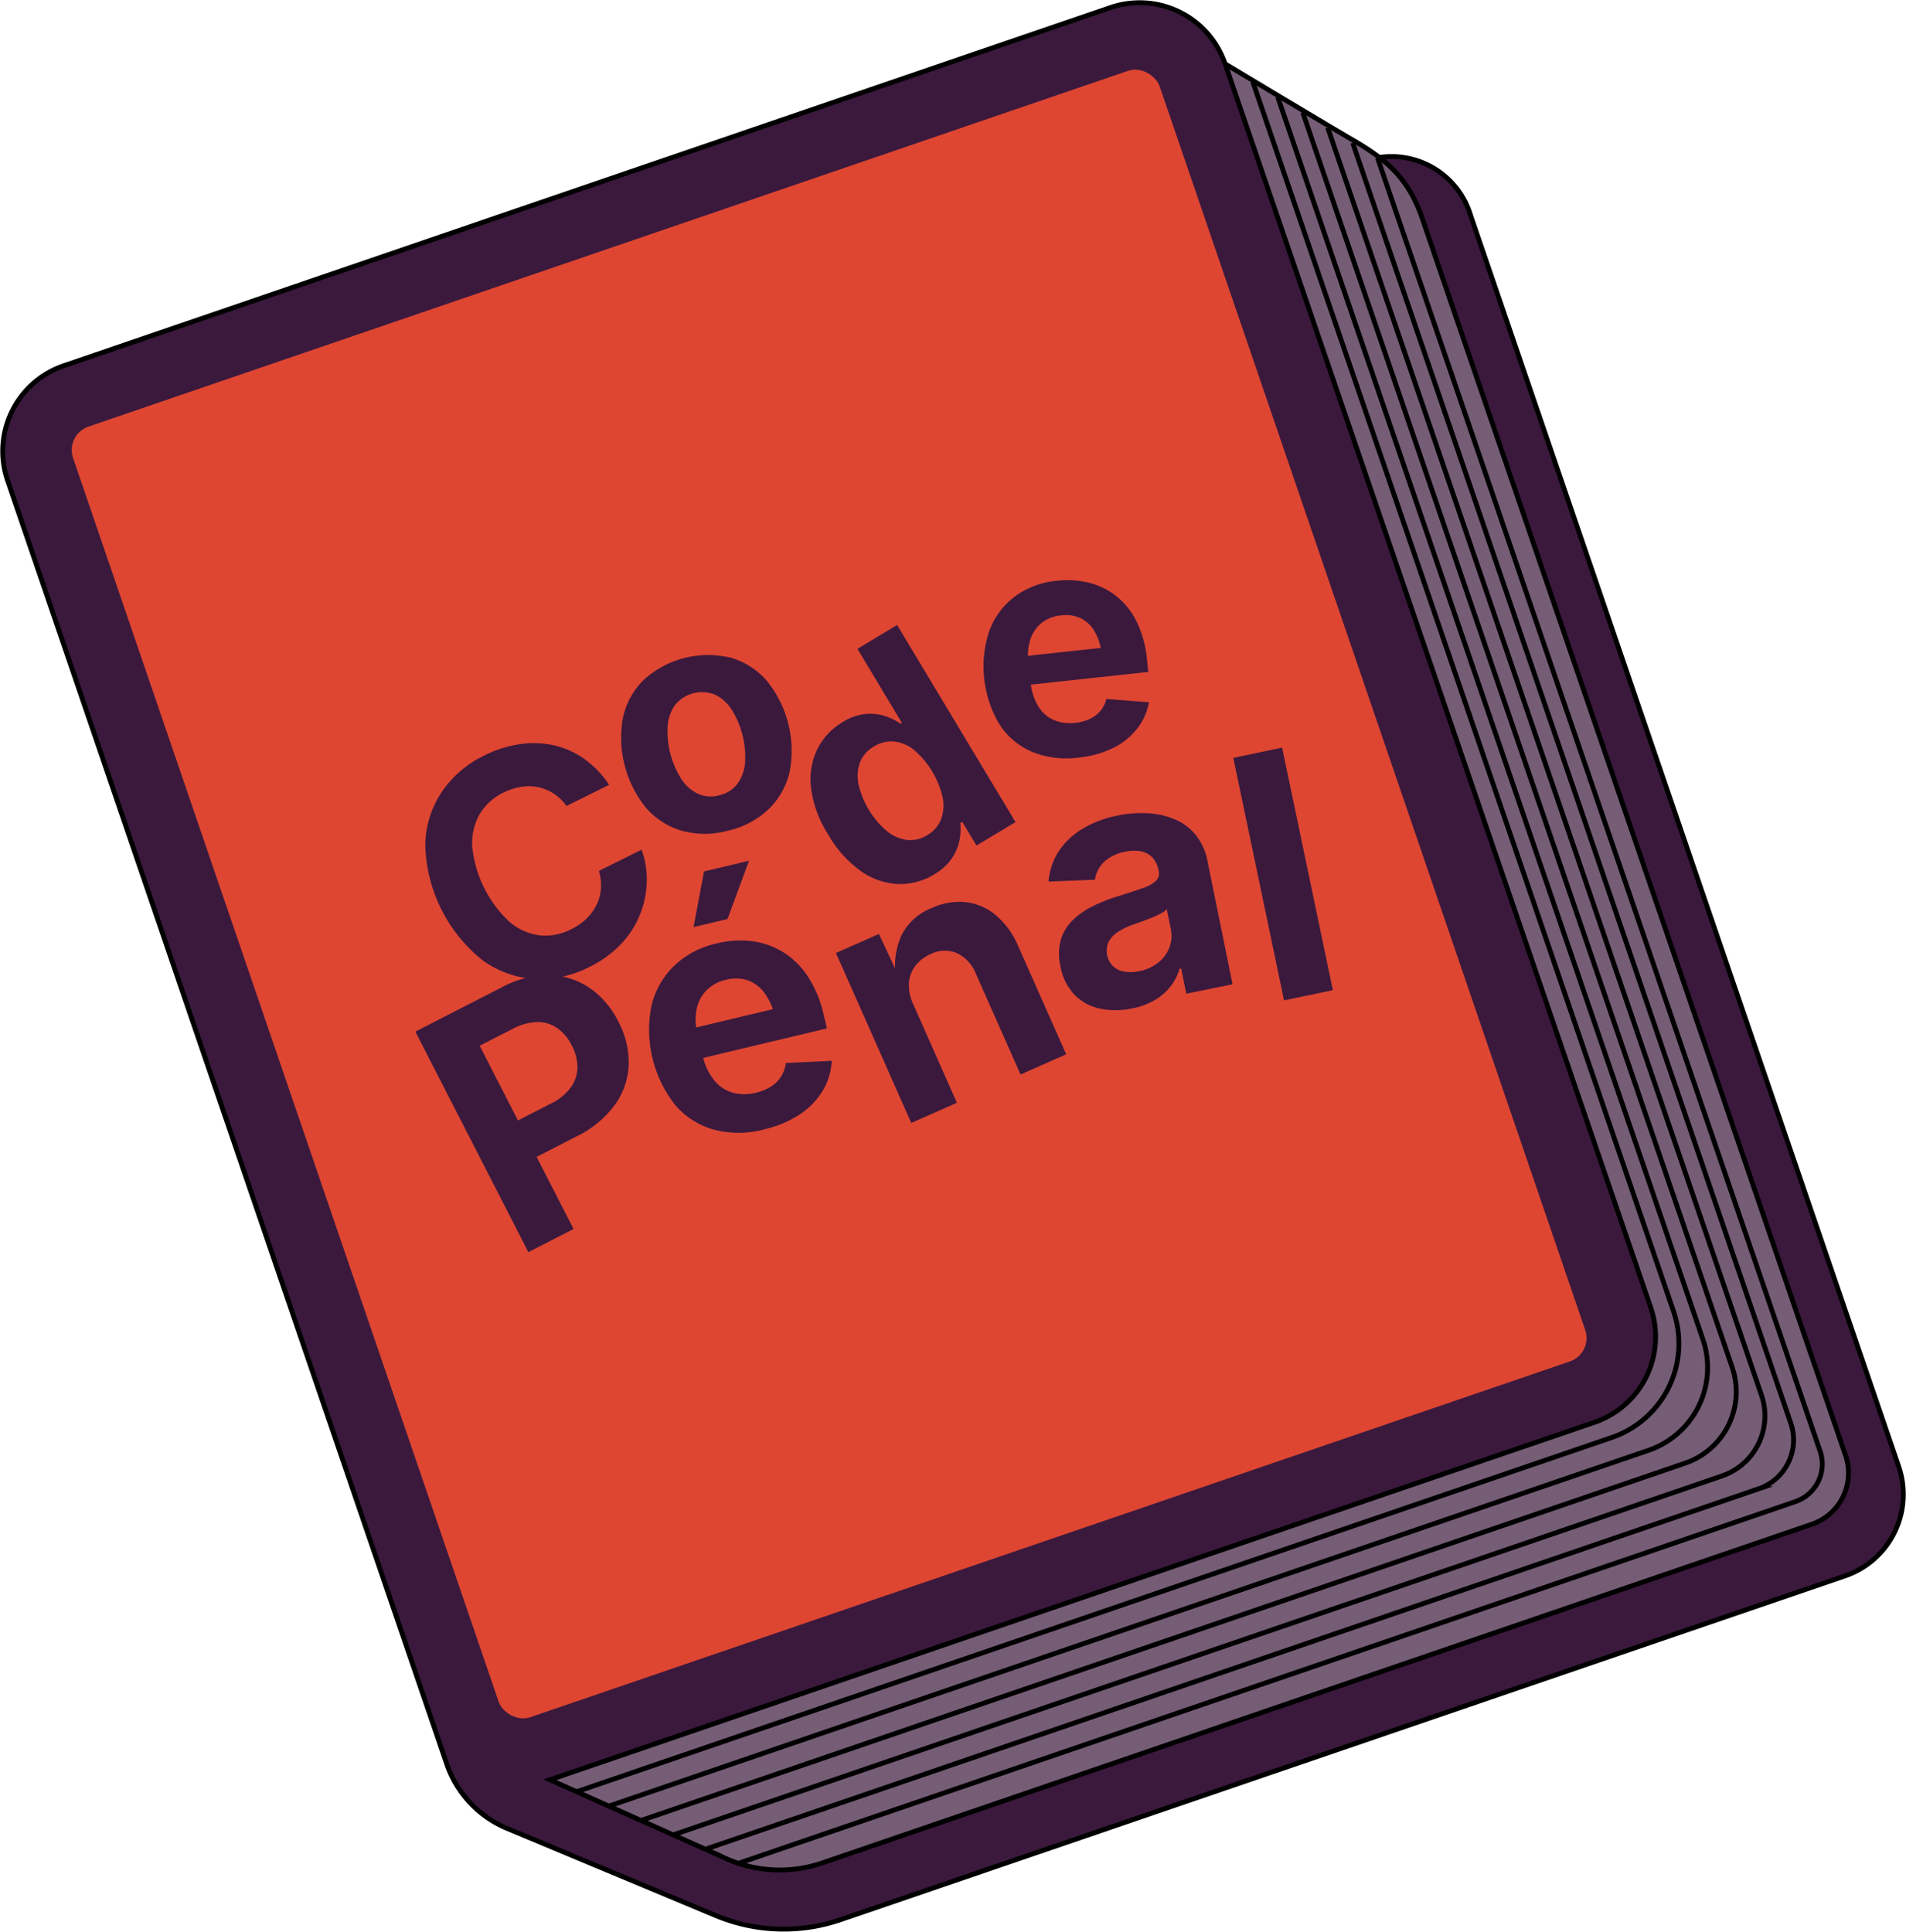 <svg xmlns="http://www.w3.org/2000/svg" width="275.621" height="279.366" viewBox="0 0 275.621 279.366">
  <g id="EMCQ-Code_Pénal" data-name="EMCQ-Code Pénal" transform="translate(0.036 0.036)">
    <path id="Tracé_13" data-name="Tracé 13" d="M197.111,23.157,183.5,27.816,177.122,9.185A13.059,13.059,0,0,0,160.54,1.058L9.184,52.853A13.056,13.056,0,0,0,1.059,69.431L64.747,255.564c.507,2.379,3.053,4.791,5.648,7.2l35.275,15.11a28.963,28.963,0,0,0,10.01,1.037,6.751,6.751,0,0,0,2.82-.333l148.2-50.715a12.523,12.523,0,0,0,7.794-15.9L212.464,30.686A12.1,12.1,0,0,0,197.111,23.157Z" transform="translate(0 0)" fill="#3b193d"/>
    <path id="Tracé_14" data-name="Tracé 14" d="M174.026,17.787,155.39,6.968,216.9,186.705a12.936,12.936,0,0,1-8.051,16.429L57.808,254.824,82.442,265.83a19.582,19.582,0,0,0,14.961.944l142.571-48.79a8.155,8.155,0,0,0,5.075-10.355l-61.11-178.6a19.588,19.588,0,0,0-9.912-11.247Z" transform="translate(21.69 2.498)" fill="#755d76"/>
    <rect id="Rectangle_3" data-name="Rectangle 3" width="166.067" height="197.256" rx="3.583" transform="translate(9.371 62.809) rotate(-18.891)" fill="#de4632"/>
    <g id="Groupe_4" data-name="Groupe 4" transform="translate(60.028 83.856)">
      <path id="Tracé_15" data-name="Tracé 15" d="M68.42,110.457a15.584,15.584,0,0,1-7.98,1.718,14.188,14.188,0,0,1-7.527-2.766,22.051,22.051,0,0,1-8.2-16.546,14.2,14.2,0,0,1,2.362-7.686,15.542,15.542,0,0,1,6.157-5.3,16.99,16.99,0,0,1,5.08-1.636,13.578,13.578,0,0,1,4.914.138,12.238,12.238,0,0,1,4.431,1.949,14.336,14.336,0,0,1,3.646,3.783L65.13,87.173a6.836,6.836,0,0,0-1.855-1.807,6.631,6.631,0,0,0-2.223-.915A6.842,6.842,0,0,0,58.6,84.4a8.735,8.735,0,0,0-2.553.826A8.034,8.034,0,0,0,52.552,88.4a8.419,8.419,0,0,0-1.041,4.719A17.191,17.191,0,0,0,56.873,103.9a8.239,8.239,0,0,0,4.365,1.97,8.127,8.127,0,0,0,4.593-.886,8.62,8.62,0,0,0,2.2-1.525,7.127,7.127,0,0,0,1.453-1.992,6.38,6.38,0,0,0,.63-2.342,7.2,7.2,0,0,0-.292-2.57l6.177-3.066a12.658,12.658,0,0,1,.745,4.588,13.666,13.666,0,0,1-.942,4.7,13.485,13.485,0,0,1-2.726,4.3A15.857,15.857,0,0,1,68.42,110.457Z" transform="translate(-43.281 -54.515)" fill="#3b193d"/>
      <path id="Tracé_16" data-name="Tracé 16" d="M80.751,94.222a12.558,12.558,0,0,1-6.692.021,10.9,10.9,0,0,1-5.2-3.335,16.1,16.1,0,0,1-3.306-13.086,10.893,10.893,0,0,1,3-5.405,13.866,13.866,0,0,1,12.607-3.188,10.928,10.928,0,0,1,5.193,3.339,16.1,16.1,0,0,1,3.306,13.086,10.921,10.921,0,0,1-2.989,5.407,12.543,12.543,0,0,1-5.911,3.161Zm-1.289-5.106a4.546,4.546,0,0,0,2.654-1.7A5.97,5.97,0,0,0,83.2,84.338a12.993,12.993,0,0,0-1.915-7.576,5.911,5.911,0,0,0-2.413-2.187,5.029,5.029,0,0,0-5.785,1.462,5.948,5.948,0,0,0-1.081,3.058,12.977,12.977,0,0,0,1.916,7.576,6,6,0,0,0,2.408,2.2,4.5,4.5,0,0,0,3.13.241Z" transform="translate(-35.52 -58.006)" fill="#3b193d"/>
      <path id="Tracé_17" data-name="Tracé 17" d="M103.03,101.745a9.352,9.352,0,0,1-5.192,1.389,10.067,10.067,0,0,1-5.372-1.851A16.53,16.53,0,0,1,87.7,95.955a16.281,16.281,0,0,1-2.479-6.814,10.006,10.006,0,0,1,.95-5.569,9.407,9.407,0,0,1,3.606-3.832,7.751,7.751,0,0,1,3.39-1.2,7.072,7.072,0,0,1,2.86.339,8.609,8.609,0,0,1,2.154,1.074l.191-.114L91.941,69.122l5.739-3.444,17.124,28.5-5.648,3.39L107.1,94.147l-.288.172a8.179,8.179,0,0,1-.1,2.415,7.182,7.182,0,0,1-1.081,2.642,7.783,7.783,0,0,1-2.6,2.369Zm-.99-5.678a4.588,4.588,0,0,0,2-2.3,5.76,5.76,0,0,0,.218-3.19,12.827,12.827,0,0,0-4.047-6.758,5.616,5.616,0,0,0-2.893-1.282,4.65,4.65,0,0,0-2.984.712,4.569,4.569,0,0,0-2.04,2.342,5.809,5.809,0,0,0-.183,3.182,12.621,12.621,0,0,0,3.995,6.633,5.872,5.872,0,0,0,2.916,1.346,4.546,4.546,0,0,0,3.014-.686Z" transform="translate(-28.015 -59.196)" fill="#3b193d"/>
      <path id="Tracé_18" data-name="Tracé 18" d="M117.039,86.632a13.188,13.188,0,0,1-6.714-.843,10.506,10.506,0,0,1-4.7-3.958,16.355,16.355,0,0,1-1.475-13.509,10.968,10.968,0,0,1,3.66-4.959,12.027,12.027,0,0,1,6.126-2.3,13.132,13.132,0,0,1,4.631.282,10.429,10.429,0,0,1,3.959,1.94,10.82,10.82,0,0,1,2.92,3.645,15.632,15.632,0,0,1,1.5,5.449l.2,1.864L106.311,76.5l-.452-4.171,17.571-1.9-2.986,1.445a8.833,8.833,0,0,0-.952-3.3,4.821,4.821,0,0,0-1.993-2.029,5.047,5.047,0,0,0-2.958-.477,5.252,5.252,0,0,0-2.854,1.117,5.065,5.065,0,0,0-1.6,2.362,7.485,7.485,0,0,0-.284,3.183l.32,2.951a8.189,8.189,0,0,0,1.113,3.539A4.984,4.984,0,0,0,113.5,81.2a6.094,6.094,0,0,0,3.108.4,6.5,6.5,0,0,0,2.094-.563,4.43,4.43,0,0,0,1.524-1.164,4.308,4.308,0,0,0,.857-1.721l6.157.477a8.633,8.633,0,0,1-1.7,3.81,10.031,10.031,0,0,1-3.458,2.787,14.542,14.542,0,0,1-5.044,1.405Z" transform="translate(-21.159 -60.972)" fill="#3b193d"/>
      <path id="Tracé_19" data-name="Tracé 19" d="M60.015,142.486,43.674,110.6l12.433-6.371a14.382,14.382,0,0,1,6.887-1.791,10.64,10.64,0,0,1,5.836,1.818,12.8,12.8,0,0,1,4.194,4.889,12.535,12.535,0,0,1,1.5,6.272,10.645,10.645,0,0,1-2.007,5.785,14.924,14.924,0,0,1-5.564,4.566l-8,4.1-2.7-5.265,6.955-3.564a7.821,7.821,0,0,0,2.956-2.39,5.056,5.056,0,0,0,.945-2.9,6.832,6.832,0,0,0-.817-3.149,6.75,6.75,0,0,0-2.073-2.491,4.926,4.926,0,0,0-2.9-.89,8.074,8.074,0,0,0-3.661,1.025l-4.683,2.4L66.549,139.14Z" transform="translate(-43.674 -45.319)" fill="#3b193d"/>
      <path id="Tracé_20" data-name="Tracé 20" d="M84.8,129.292a14.207,14.207,0,0,1-7.291,0,11.323,11.323,0,0,1-5.564-3.593,17.632,17.632,0,0,1-3.405-14.243,11.813,11.813,0,0,1,3.243-5.785,12.977,12.977,0,0,1,6.236-3.295,14.14,14.14,0,0,1,4.991-.324,11.224,11.224,0,0,1,4.495,1.537,11.659,11.659,0,0,1,3.615,3.5,16.818,16.818,0,0,1,2.342,5.623l.468,1.964-21.966,5.234-1.047-4.4,18.526-4.408-3,1.951a9.56,9.56,0,0,0-1.464-3.4,5.2,5.2,0,0,0-2.405-1.9,5.422,5.422,0,0,0-3.227-.109,5.648,5.648,0,0,0-2.893,1.58,5.452,5.452,0,0,0-1.387,2.74,8.074,8.074,0,0,0,.128,3.444l.741,3.112a8.826,8.826,0,0,0,1.67,3.631,5.346,5.346,0,0,0,2.679,1.809,6.573,6.573,0,0,0,3.378.012,7,7,0,0,0,2.161-.886,4.758,4.758,0,0,0,1.471-1.451,4.634,4.634,0,0,0,.689-1.956l6.646-.322a9.3,9.3,0,0,1-1.3,4.3,10.808,10.808,0,0,1-3.318,3.444,15.721,15.721,0,0,1-5.215,2.179Zm-10.16-29.27,1.515-8.049,6.507-1.55-3.109,8.429Z" transform="translate(-34.412 -49.855)" fill="#3b193d"/>
      <path id="Tracé_21" data-name="Tracé 21" d="M99.011,109.568l6.306,14.223-6.6,2.923L87.827,102.138l6.221-2.755,2.828,6.084-.4.176a10.984,10.984,0,0,1,.826-6.061,8.265,8.265,0,0,1,4.342-3.934,9.491,9.491,0,0,1,4.944-.864,8.187,8.187,0,0,1,4.358,1.882,11.948,11.948,0,0,1,3.243,4.495l6.932,15.622-6.6,2.923-6.422-14.486a5.622,5.622,0,0,0-2.765-3.062,4.577,4.577,0,0,0-3.839.15,5.48,5.48,0,0,0-2.2,1.7,4.579,4.579,0,0,0-.917,2.5A6.474,6.474,0,0,0,99.011,109.568Z" transform="translate(-27.006 -48.224)" fill="#3b193d"/>
      <path id="Tracé_22" data-name="Tracé 22" d="M122.234,113.666a11.171,11.171,0,0,1-4.67.029,7.208,7.208,0,0,1-3.67-2,8,8,0,0,1-2.032-4.132,7.73,7.73,0,0,1,.065-3.842,6.583,6.583,0,0,1,1.732-2.831,11.421,11.421,0,0,1,2.9-2.013,23.716,23.716,0,0,1,3.6-1.42q2.237-.7,3.6-1.186a5.157,5.157,0,0,0,1.92-1.052,1.477,1.477,0,0,0,.387-1.416l-.023-.118a3.719,3.719,0,0,0-.86-1.813,3.072,3.072,0,0,0-1.645-.905,5.667,5.667,0,0,0-2.333.045,6.436,6.436,0,0,0-2.3.9,4.659,4.659,0,0,0-1.427,1.431,4.553,4.553,0,0,0-.631,1.723l-6.7.258a9.385,9.385,0,0,1,1.467-4.372,10.575,10.575,0,0,1,3.424-3.248,15.817,15.817,0,0,1,5.119-1.928,17.081,17.081,0,0,1,4.226-.332,11.762,11.762,0,0,1,3.912.836,7.874,7.874,0,0,1,3.084,2.256,8.593,8.593,0,0,1,1.762,3.9l3.609,17.744-6.692,1.361-.742-3.652-.236.048a7.519,7.519,0,0,1-1.259,2.5,8.06,8.06,0,0,1-2.256,1.993A10.3,10.3,0,0,1,122.234,113.666Zm.992-5.379a6.379,6.379,0,0,0,2.8-1.256,5.1,5.1,0,0,0,1.6-2.192,4.748,4.748,0,0,0,.194-2.664l-.58-2.851a3.022,3.022,0,0,1-.857.616,13.728,13.728,0,0,1-1.346.617q-.749.3-1.479.57t-1.3.461a9.307,9.307,0,0,0-2.161,1.079,3.857,3.857,0,0,0-1.3,1.43,3.2,3.2,0,0,0,.689,3.493,3.232,3.232,0,0,0,1.627.76,5.657,5.657,0,0,0,2.12-.063Z" transform="translate(-18.577 -51.743)" fill="#3b193d"/>
      <path id="Tracé_23" data-name="Tracé 23" d="M136.6,78.552l7.338,35.07-7.061,1.477L129.539,80.03Z" transform="translate(-11.26 -54.336)" fill="#3b193d"/>
    </g>
    <g id="Groupe_5" data-name="Groupe 5" transform="translate(83.364 11.821)">
      <path id="Tracé_24" data-name="Tracé 24" d="M60.615,255.9,210.29,204.683a14.353,14.353,0,0,0,8.933-18.228L158.388,8.678" transform="translate(-60.615 -8.678)" fill="none" stroke="#000" stroke-miterlimit="10" stroke-width="0.703"/>
      <path id="Tracé_25" data-name="Tracé 25" d="M64.029,257.362l150.285-51.427a12.632,12.632,0,0,0,7.861-16.041L160.707,10.275" transform="translate(-59.326 -8.075)" fill="none" stroke="#000" stroke-miterlimit="10" stroke-width="0.703"/>
      <path id="Tracé_26" data-name="Tracé 26" d="M67.443,258.821l150.89-51.635a10.908,10.908,0,0,0,6.79-13.853l-62.1-181.46" transform="translate(-58.037 -7.472)" fill="none" stroke="#000" stroke-miterlimit="10" stroke-width="0.703"/>
      <path id="Tracé_27" data-name="Tracé 27" d="M70.856,260.281l151.5-51.843a9.185,9.185,0,0,0,5.717-11.665l-62.726-183.3" transform="translate(-56.749 -6.869)" fill="none" stroke="#000" stroke-miterlimit="10" stroke-width="0.703"/>
      <path id="Tracé_28" data-name="Tracé 28" d="M74.27,261.74l152.106-52.05a7.465,7.465,0,0,0,4.645-9.479L167.664,15.066" transform="translate(-55.46 -6.267)" fill="none" stroke="#000" stroke-miterlimit="10" stroke-width="0.703"/>
      <path id="Tracé_29" data-name="Tracé 29" d="M77.684,263.2,230.4,210.941a5.74,5.74,0,0,0,3.572-7.29L169.983,16.664" transform="translate(-54.172 -5.663)" fill="none" stroke="#000" stroke-miterlimit="10" stroke-width="0.703"/>
    </g>
    <path id="Tracé_30" data-name="Tracé 30" d="M199.436,22.734a11.933,11.933,0,0,1,13.19,8.4l61.9,180.887a12.458,12.458,0,0,1-7.754,15.819L121.529,277.548a25.473,25.473,0,0,1-18.074-.6l-30.2-12.615a15.48,15.48,0,0,1-8.678-9.275L1.059,69.431A13.056,13.056,0,0,1,9.186,52.85L160.54,1.059a13.059,13.059,0,0,1,16.582,8.127L238.67,189.047a13.057,13.057,0,0,1-8.127,16.582L79.5,257.321s19.246,8.623,24.634,11.006a19.08,19.08,0,0,0,14.961.944l142.886-48.9a7.824,7.824,0,0,0,4.869-9.937l-61.22-178.9c-1.935-5.656-5.022-8.4-9.918-11.247s-18.6-11.1-18.6-11.1" transform="translate(0 0)" fill="none" stroke="#000" stroke-miterlimit="10" stroke-width="0.703"/>
  </g>
</svg>
